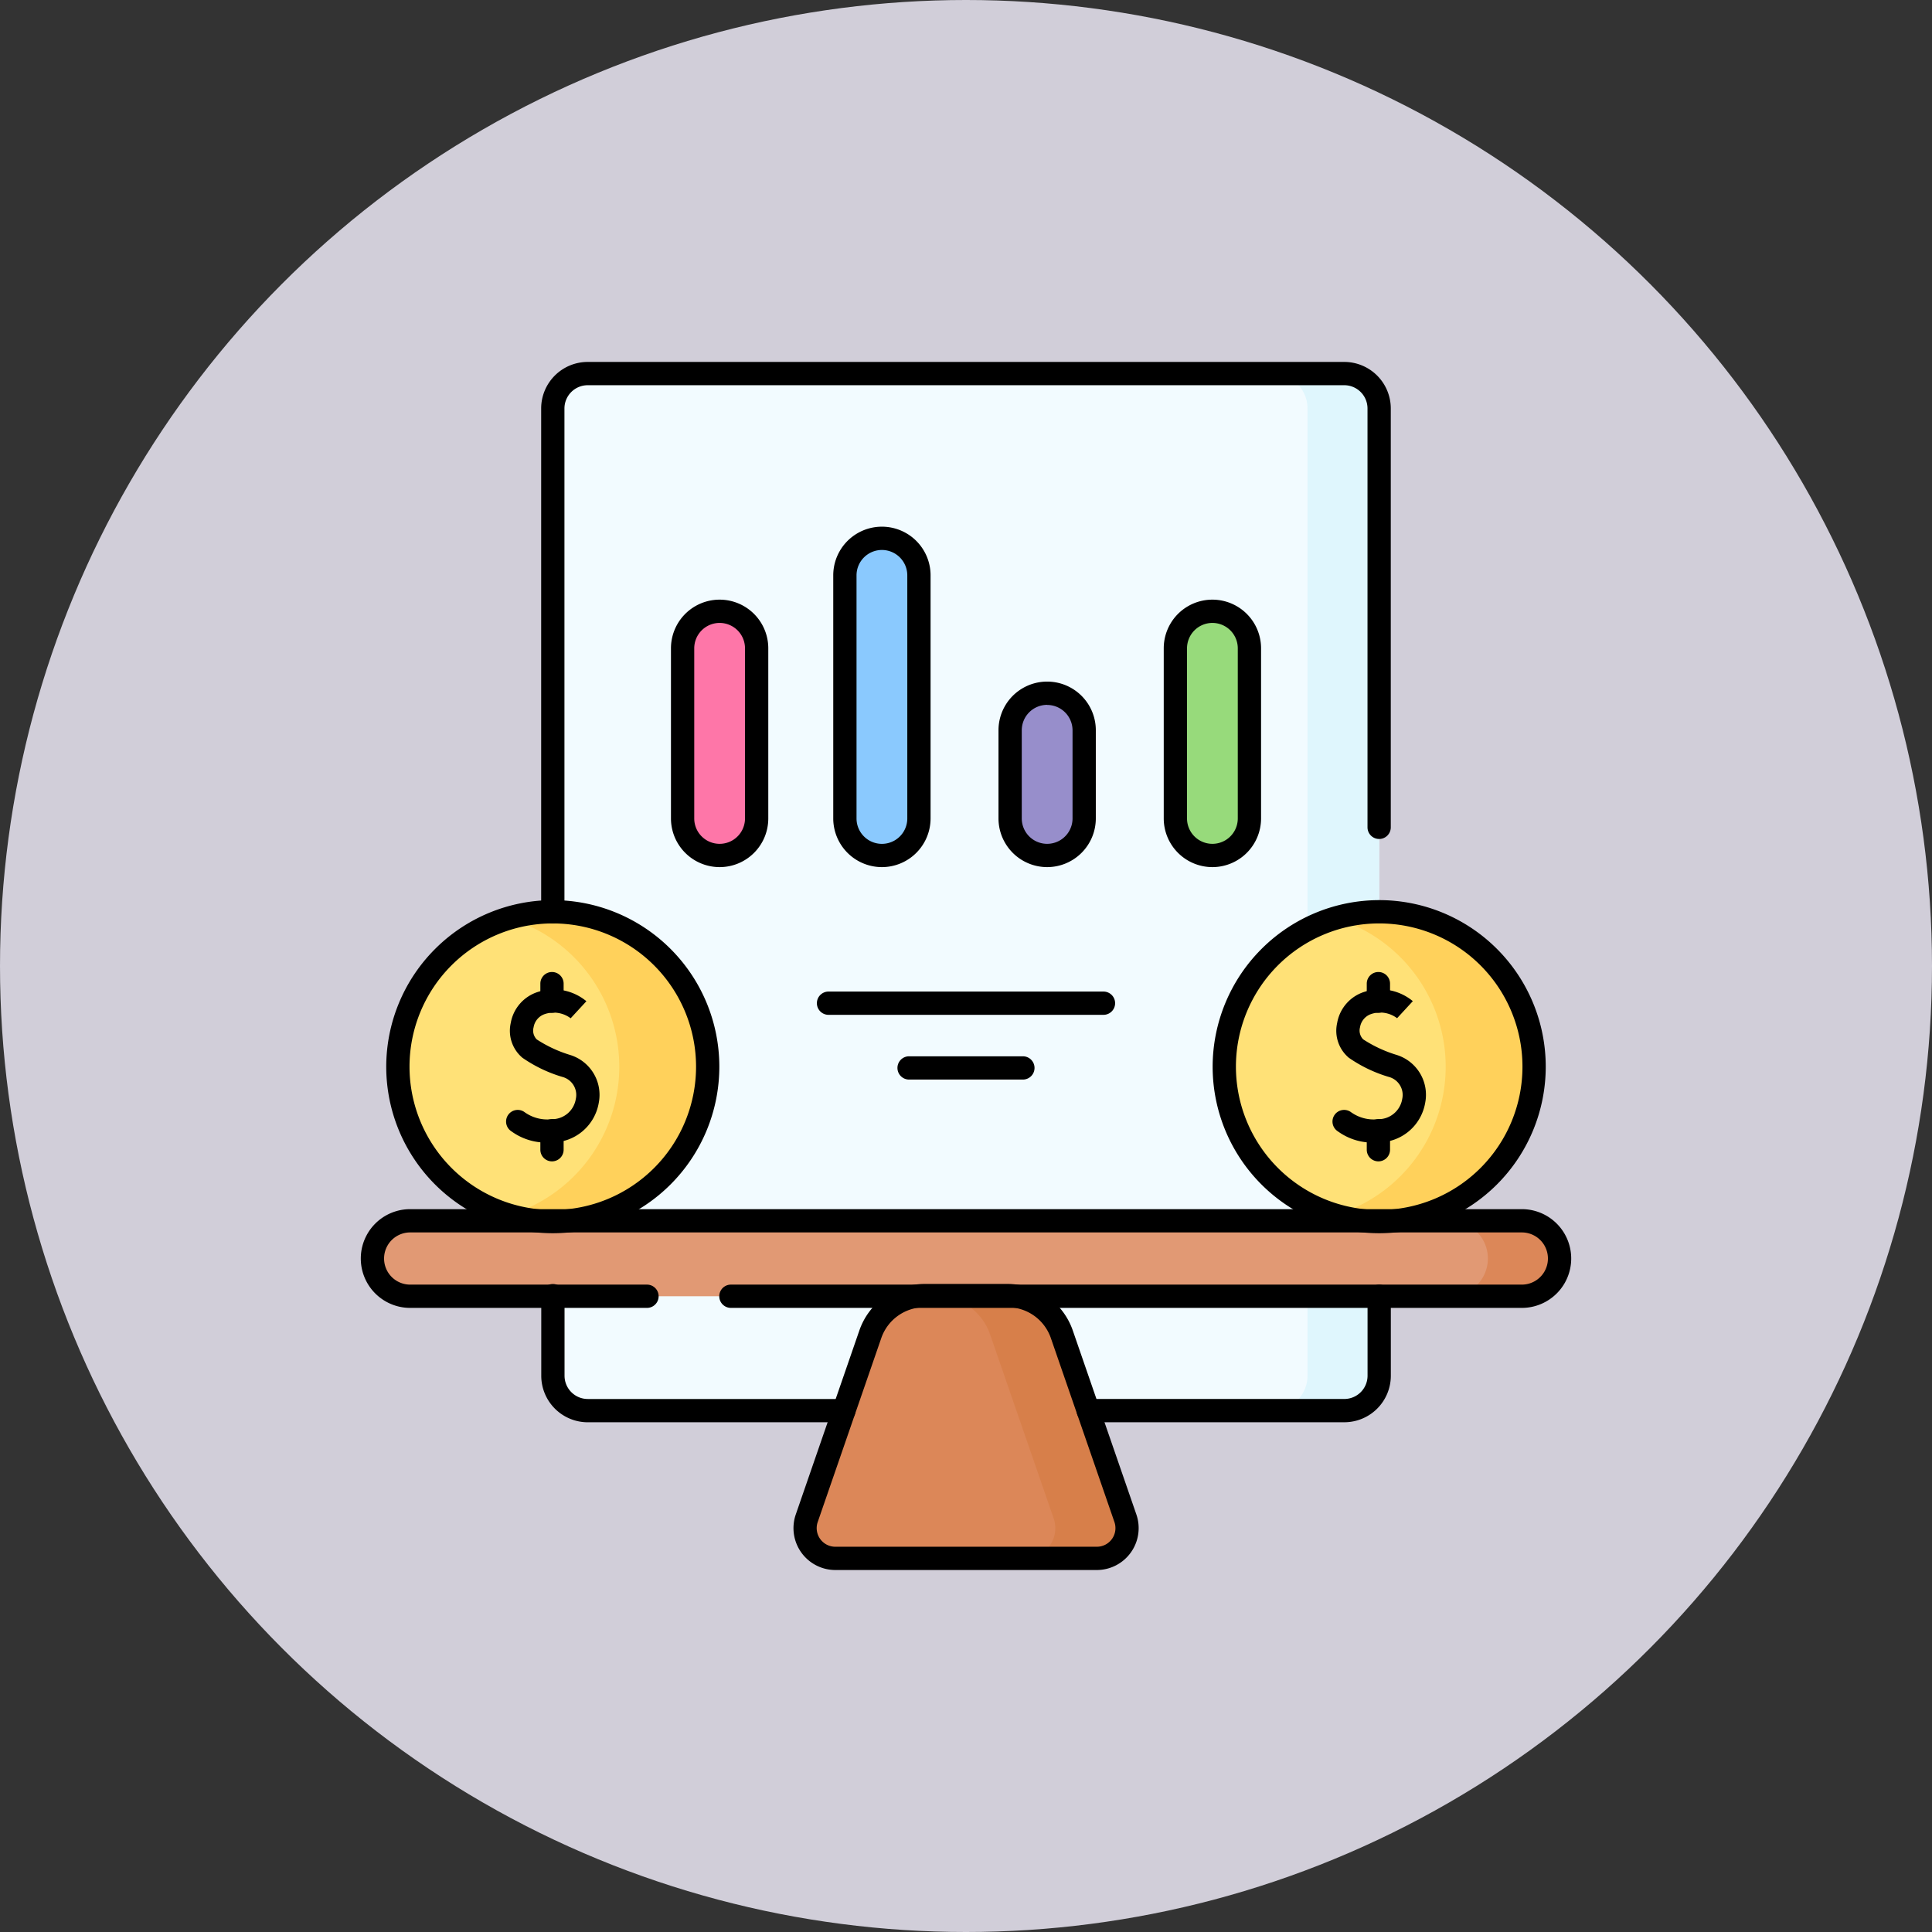 <svg xmlns="http://www.w3.org/2000/svg" width="83" height="83" viewBox="0 0 83 83"><rect x="0" y="0" width="83" height="83" fill="#333333" stroke="none"/><g transform="translate(-1231.668 -1622)"><circle cx="41.5" cy="41.5" r="41.5" transform="translate(1231.668 1622)" fill="#d1ced9"/><g transform="translate(1240.168 1630.074)"><g transform="translate(7.5 7.975)"><path d="M117.013,52.53H84.51a1.5,1.5,0,0,1-1.5-1.5V9.477a1.5,1.5,0,0,1,1.5-1.5h32.5a1.5,1.5,0,0,1,1.5,1.5V51.03A1.5,1.5,0,0,1,117.013,52.53Z" transform="translate(-75.261 -7.977)" fill="#f2fbff"/><path d="M388.94,9.475V51.027a1.5,1.5,0,0,1-1.5,1.5H384.36a1.5,1.5,0,0,0,1.5-1.5V9.475a1.5,1.5,0,0,0-1.5-1.5h3.079A1.5,1.5,0,0,1,388.94,9.475Z" transform="translate(-345.688 -7.975)" fill="#dff6fd"/><g transform="translate(13.325 7.078)"><path d="M206.886,90.575h0a1.59,1.59,0,0,1-1.59-1.59V78.54a1.59,1.59,0,0,1,1.59-1.59h0a1.59,1.59,0,0,1,1.59,1.59V88.985A1.59,1.59,0,0,1,206.886,90.575Z" transform="translate(-198.324 -76.95)" fill="#8ac9fe"/><path d="M276.064,148.767h0a1.59,1.59,0,0,1-1.59-1.59v-3.79a1.59,1.59,0,0,1,1.59-1.59h0a1.59,1.59,0,0,1,1.59,1.59v3.79A1.59,1.59,0,0,1,276.064,148.767Z" transform="translate(-260.403 -135.142)" fill="#978ecb"/><path d="M138.942,117.982h0a1.59,1.59,0,0,1-1.59-1.59v-7.31a1.59,1.59,0,0,1,1.59-1.59h0a1.59,1.59,0,0,1,1.59,1.59v7.31A1.59,1.59,0,0,1,138.942,117.982Z" transform="translate(-137.352 -104.357)" fill="#fe76a8"/><path d="M345.242,117.982h0a1.59,1.59,0,0,1-1.59-1.59v-7.31a1.59,1.59,0,0,1,1.59-1.59h0a1.59,1.59,0,0,1,1.59,1.59v7.31A1.59,1.59,0,0,1,345.242,117.982Z" transform="translate(-322.482 -104.357)" fill="#97da7b"/></g><path d="M56.879,365.913H9.121A1.621,1.621,0,0,1,7.5,364.292h0a1.621,1.621,0,0,1,1.621-1.621H56.879a1.621,1.621,0,0,1,1.621,1.621h0A1.621,1.621,0,0,1,56.879,365.913Z" transform="translate(-7.5 -326.274)" fill="#e19974"/><path d="M193.725,394h3.564a2.469,2.469,0,0,1,2.333,1.662l2.73,7.9a1.3,1.3,0,0,1-1.23,1.727h-11.23a1.3,1.3,0,0,1-1.23-1.727l2.73-7.9A2.468,2.468,0,0,1,193.725,394Z" transform="translate(-170.007 -354.39)" fill="#dc8758"/><g transform="translate(1.093 23.121)"><circle cx="6.655" cy="6.655" r="6.655" fill="#ffe177"/></g><g transform="translate(36.596 23.121)"><circle cx="6.655" cy="6.655" r="6.655" fill="#ffe177"/></g><path d="M246.789,394.032h-3.079a2.459,2.459,0,0,0-.359-.027h3.081A2.434,2.434,0,0,1,246.789,394.032Z" transform="translate(-219.148 -354.392)" fill="#dc8758"/><path d="M463.391,364.286a1.622,1.622,0,0,1-1.621,1.621H458.69a1.621,1.621,0,1,0,0-3.243h3.079A1.621,1.621,0,0,1,463.391,364.286Z" transform="translate(-412.391 -326.268)" fill="#dc8758"/><path d="M250.263,405.295h-3.081a1.3,1.3,0,0,0,1.23-1.727l-2.73-7.9a2.473,2.473,0,0,0-2.333-1.662h3.081a2.434,2.434,0,0,1,.358.027,2.466,2.466,0,0,1,1.974,1.636l2.731,7.9A1.3,1.3,0,0,1,250.263,405.295Z" transform="translate(-219.148 -354.392)" fill="#d77f4a"/><g transform="translate(5.849 23.121)"><path d="M73.055,239.951a6.661,6.661,0,0,1-8.555,6.381,6.658,6.658,0,0,0,0-12.761,6.661,6.661,0,0,1,8.555,6.381Z" transform="translate(-64.5 -233.295)" fill="#ffd15b"/></g><g transform="translate(41.352 23.121)"><path d="M419.035,239.951a6.661,6.661,0,0,1-8.555,6.381,6.658,6.658,0,0,0,0-12.761,6.661,6.661,0,0,1,8.555,6.381Z" transform="translate(-410.48 -233.295)" fill="#ffd15b"/></g><path d="M246.789,394.032h-3.079a2.459,2.459,0,0,0-.359-.027h3.081A2.434,2.434,0,0,1,246.789,394.032Z" transform="translate(-219.148 -354.392)" fill="#dc8758"/></g><g transform="translate(7.5 7.975)"><g transform="translate(19.594 27.049)"><path d="M11.812.5H0A.5.5,0,0,1-.5,0,.5.5,0,0,1,0-.5H11.812a.5.5,0,0,1,.5.5A.5.5,0,0,1,11.812.5Z" transform="translate(0 0)"/><path d="M4.889.5H0A.5.5,0,0,1-.5,0,.5.5,0,0,1,0-.5H4.889a.5.5,0,0,1,.5.5A.5.5,0,0,1,4.889.5Z" transform="translate(3.461 2.781)"/></g><path d="M83.01,31.6a.5.5,0,0,1-.5-.5V9.475a2,2,0,0,1,2-2h32.5a2,2,0,0,1,2,2V27.469a.5.5,0,1,1-1,0V9.475a1,1,0,0,0-1-1H84.51a1,1,0,0,0-1,1V31.1A.5.5,0,0,1,83.01,31.6Z" transform="translate(-75.261 -7.975)"/><path d="M95.514,399.445h-11a2,2,0,0,1-2-2v-3.44a.5.5,0,0,1,1,0v3.44a1,1,0,0,0,1,1h11a.5.5,0,0,1,0,1Z" transform="translate(-75.261 -354.392)"/><path d="M318.143,399.678h-11a.5.5,0,0,1,0-1h11a1,1,0,0,0,1-1v-3.413a.5.5,0,0,1,1,0v3.413A2,2,0,0,1,318.143,399.678Z" transform="translate(-276.392 -354.626)"/><g transform="translate(13.325 7.078)"><path d="M206.886,91.075a2.093,2.093,0,0,1-2.09-2.09V78.54a2.09,2.09,0,1,1,4.181,0V88.985A2.093,2.093,0,0,1,206.886,91.075Zm0-13.625a1.092,1.092,0,0,0-1.09,1.09V88.985a1.09,1.09,0,1,0,2.181,0V78.54A1.092,1.092,0,0,0,206.886,77.45Z" transform="translate(-198.324 -76.95)"/><path d="M276.064,149.267a2.093,2.093,0,0,1-2.09-2.09v-3.79a2.09,2.09,0,0,1,4.181,0v3.79A2.093,2.093,0,0,1,276.064,149.267Zm0-6.971a1.092,1.092,0,0,0-1.09,1.09v3.79a1.09,1.09,0,1,0,2.181,0v-3.79A1.092,1.092,0,0,0,276.064,142.3Z" transform="translate(-260.403 -135.142)"/><path d="M138.942,118.482a2.093,2.093,0,0,1-2.09-2.09v-7.31a2.09,2.09,0,0,1,4.181,0v7.31a2.09,2.09,0,0,1-2.09,2.09Zm0-10.491a1.092,1.092,0,0,0-1.09,1.09v7.31a1.09,1.09,0,1,0,2.181,0v-7.31A1.092,1.092,0,0,0,138.942,107.991Z" transform="translate(-137.352 -104.357)"/><path d="M345.242,118.482a2.093,2.093,0,0,1-2.09-2.09v-7.31a2.09,2.09,0,0,1,4.181,0v7.31A2.093,2.093,0,0,1,345.242,118.482Zm0-10.491a1.092,1.092,0,0,0-1.09,1.09v7.31a1.09,1.09,0,1,0,2.181,0v-7.31A1.092,1.092,0,0,0,345.242,107.991Z" transform="translate(-322.482 -104.357)"/></g><g transform="translate(12.651 3.402)"><path/><path transform="translate(4.283)"/><path transform="translate(8.566)"/><path transform="translate(12.849)"/><path transform="translate(17.132)"/><path transform="translate(21.415)"/><path transform="translate(25.698)"/></g><path d="M56.879,366.413H22.9a.5.5,0,1,1,0-1H56.879a1.121,1.121,0,1,0,0-2.242H9.121a1.121,1.121,0,0,0,0,2.242H19.295a.5.5,0,1,1,0,1H9.121a2.121,2.121,0,0,1,0-4.242H56.879a2.121,2.121,0,1,1,0,4.242Z" transform="translate(-7.5 -326.274)"/><path d="M193.725,393.5h3.564a2.97,2.97,0,0,1,2.806,2l2.73,7.9a1.8,1.8,0,0,1-1.7,2.39h-11.23a1.8,1.8,0,0,1-1.7-2.39l2.73-7.9A2.97,2.97,0,0,1,193.725,393.5Zm7.4,11.29a.8.8,0,0,0,.758-1.063l-2.73-7.9a1.969,1.969,0,0,0-1.861-1.326h-3.564a1.969,1.969,0,0,0-1.861,1.326l-2.73,7.9a.8.8,0,0,0,.758,1.063Z" transform="translate(-170.007 -354.39)"/><g transform="translate(1.093 23.121)"><path d="M6.655-.5A7.155,7.155,0,1,1-.5,6.655,7.164,7.164,0,0,1,6.655-.5Zm0,13.311A6.155,6.155,0,1,0,.5,6.655,6.162,6.162,0,0,0,6.655,12.811Z" transform="translate(0 0)"/><g transform="translate(5.154 3.088)"><path d="M69.764,276.769a2.558,2.558,0,0,1-1.662-.477.5.5,0,1,1,.547-.837,1.672,1.672,0,0,0,1.19.313,1.035,1.035,0,0,0,1.027-.873.8.8,0,0,0-.581-.944,5.983,5.983,0,0,1-1.715-.823,1.515,1.515,0,0,1-.5-1.493A1.707,1.707,0,0,1,69.24,270.3a2.206,2.206,0,0,1,2.08.4l-.678.735.005,0a1.21,1.21,0,0,0-1.119-.181.717.717,0,0,0-.476.566.537.537,0,0,0,.135.521,5.6,5.6,0,0,0,1.431.667,1.793,1.793,0,0,1,1.234,2.053,2.046,2.046,0,0,1-2.006,1.707Z" transform="translate(-68.375 -269.945)"/><path d="M0,1.311a.5.5,0,0,1-.5-.5V0A.5.5,0,0,1,0-.5.5.5,0,0,1,.5,0V.811A.5.5,0,0,1,0,1.311Z" transform="translate(1.467 6.324)"/><path d="M0,1.252a.5.5,0,0,1-.5-.5V0A.5.5,0,0,1,0-.5.5.5,0,0,1,.5,0V.752A.5.5,0,0,1,0,1.252Z" transform="translate(1.467)"/></g></g><g transform="translate(36.596 23.121)"><path d="M6.655-.5A7.155,7.155,0,1,1-.5,6.655,7.164,7.164,0,0,1,6.655-.5Zm0,13.311A6.155,6.155,0,1,0,.5,6.655,6.162,6.162,0,0,0,6.655,12.811Z" transform="translate(0 0)"/><g transform="translate(5.154 3.088)"><path d="M415.743,276.769a2.558,2.558,0,0,1-1.662-.477.5.5,0,1,1,.547-.837,1.673,1.673,0,0,0,1.19.313,1.035,1.035,0,0,0,1.027-.873.8.8,0,0,0-.581-.944,5.984,5.984,0,0,1-1.715-.823,1.516,1.516,0,0,1-.5-1.493,1.707,1.707,0,0,1,1.171-1.338,2.206,2.206,0,0,1,2.08.4l-.678.735.005,0a1.21,1.21,0,0,0-1.119-.181.717.717,0,0,0-.476.566.537.537,0,0,0,.135.521,5.6,5.6,0,0,0,1.431.667,1.793,1.793,0,0,1,1.234,2.053,2.046,2.046,0,0,1-2.006,1.707Z" transform="translate(-414.354 -269.945)"/><path d="M0,1.311a.5.5,0,0,1-.5-.5V0A.5.5,0,0,1,0-.5.5.5,0,0,1,.5,0V.811A.5.5,0,0,1,0,1.311Z" transform="translate(1.467 6.324)"/><path d="M0,1.252a.5.5,0,0,1-.5-.5V0A.5.5,0,0,1,0-.5.5.5,0,0,1,.5,0V.752A.5.5,0,0,1,0,1.252Z" transform="translate(1.467)"/></g></g></g></g></g></svg>